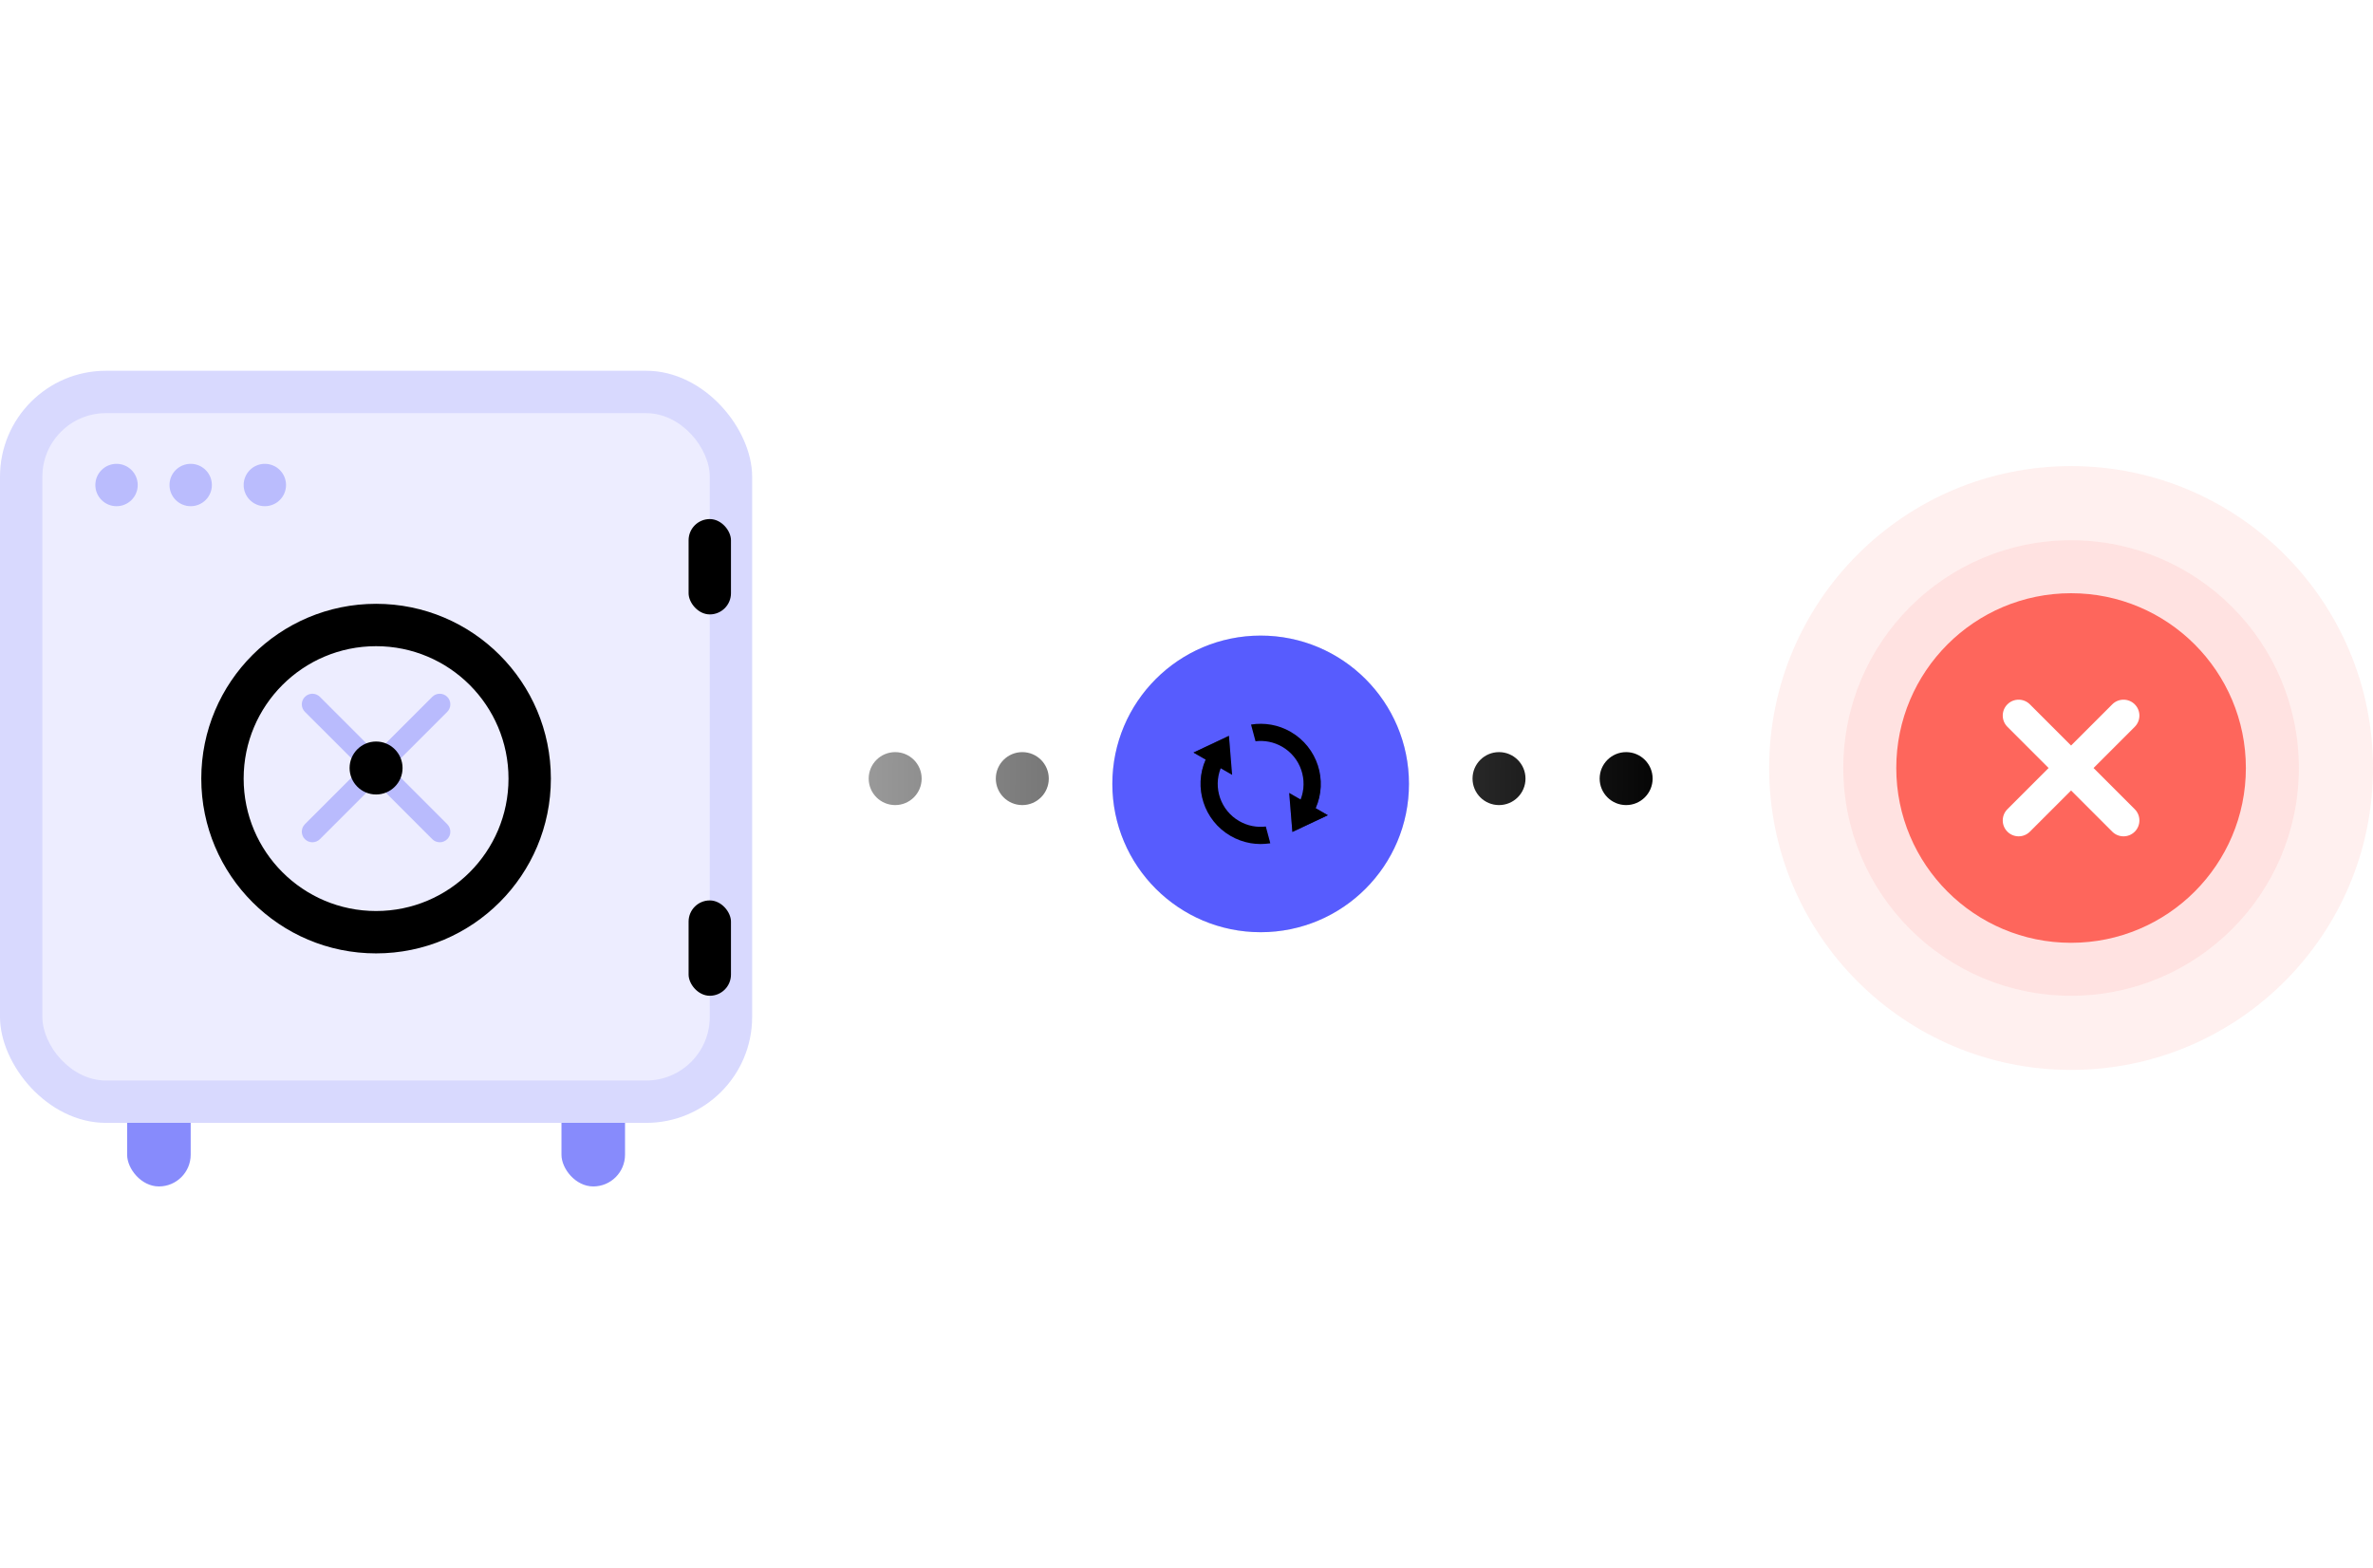 <svg width="224" height="148" viewBox="0 0 224 148" fill="none" xmlns="http://www.w3.org/2000/svg">
<rect x="12" y="100" width="6" height="12" rx="3" fill="#878BFC"/>
<rect x="53" y="100" width="6" height="12" rx="3" fill="#878BFC"/>
<rect y="35" width="71" height="71" rx="10" fill="#D8D9FE"/>
<rect x="4" y="39" width="63" height="63" rx="6" fill="#EDEDFF"/>
<g opacity="0.5">
<path d="M9 45.786C9 44.681 9.895 43.786 11 43.786C12.105 43.786 13 44.681 13 45.786C13 46.89 12.105 47.786 11 47.786C9.895 47.786 9 46.89 9 45.786Z" fill="#878BFC"/>
<path d="M16 45.786C16 44.681 16.895 43.786 18 43.786C19.105 43.786 20 44.681 20 45.786C20 46.89 19.105 47.786 18 47.786C16.895 47.786 16 46.89 16 45.786Z" fill="#878BFC"/>
<path d="M23 45.786C23 44.681 23.895 43.786 25 43.786C26.105 43.786 27 44.681 27 45.786C27 46.89 26.105 47.786 25 47.786C23.895 47.786 23 46.89 23 45.786Z" fill="#878BFC"/>
</g>
<g filter="url(#filter0_d_672_4867)">
<path fill-rule="evenodd" clip-rule="evenodd" d="M35.5 60C28.596 60 23 65.596 23 72.5C23 79.403 28.596 85 35.5 85C42.404 85 48 79.403 48 72.5C48 65.596 42.404 60 35.5 60ZM19 72.5C19 63.387 26.387 56 35.5 56C44.613 56 52 63.387 52 72.5C52 81.613 44.613 89 35.5 89C26.387 89 19 81.613 19 72.5Z" fill="url(#paint0_linear_672_4867)"/>
</g>
<path opacity="0.5" d="M42.218 67.197C42.608 66.806 42.608 66.173 42.218 65.782C41.827 65.392 41.194 65.392 40.803 65.782L35.5 71.086L30.197 65.782C29.806 65.392 29.173 65.392 28.782 65.782C28.392 66.173 28.392 66.806 28.782 67.197L34.086 72.5L28.782 77.803C28.392 78.194 28.392 78.827 28.782 79.217C29.173 79.608 29.806 79.608 30.197 79.217L35.5 73.914L40.803 79.217C41.194 79.608 41.827 79.608 42.218 79.217C42.608 78.827 42.608 78.194 42.218 77.803L36.914 72.5L42.218 67.197Z" fill="#878BFC"/>
<circle cx="35.5" cy="72.5" r="2.5" fill="url(#paint1_linear_672_4867)"/>
<rect x="65" y="49" width="4" height="9" rx="2" fill="url(#paint2_linear_672_4867)"/>
<rect x="65" y="85" width="4" height="9" rx="2" fill="url(#paint3_linear_672_4867)"/>
<g filter="url(#filter1_d_672_4867)">
<g filter="url(#filter2_f_672_4867)">
<circle cx="119" cy="73" r="14" fill="black" fill-opacity="0.1"/>
</g>
<g filter="url(#filter3_d_672_4867)">
<circle cx="119" cy="73" r="14" fill="#575CFE"/>
</g>
<path d="M124.19 75.294C125.351 72.676 124.373 69.55 121.837 68.086C120.659 67.406 119.338 67.197 118.093 67.399L118.515 68.976C119.356 68.874 120.236 69.034 121.026 69.49C122.786 70.506 123.495 72.642 122.774 74.477L121.692 73.852L121.996 77.537L125.339 75.958L124.19 75.294Z" fill="url(#paint4_linear_672_4867)"/>
<path d="M124.19 75.294C125.351 72.676 124.373 69.55 121.837 68.086C120.659 67.406 119.338 67.197 118.093 67.399L118.515 68.976C119.356 68.874 120.236 69.034 121.026 69.49C122.786 70.506 123.495 72.642 122.774 74.477L121.692 73.852L121.996 77.537L125.339 75.958L124.19 75.294Z" fill="url(#paint5_radial_672_4867)"/>
<path d="M124.19 75.294C125.351 72.676 124.373 69.55 121.837 68.086C120.659 67.406 119.338 67.197 118.093 67.399L118.515 68.976C119.356 68.874 120.236 69.034 121.026 69.49C122.786 70.506 123.495 72.642 122.774 74.477L121.692 73.852L121.996 77.537L125.339 75.958L124.19 75.294Z" fill="url(#paint6_radial_672_4867)"/>
<path d="M116.163 77.913C113.627 76.449 112.649 73.323 113.81 70.706L112.661 70.042L116.004 68.463L116.308 72.148L115.226 71.523C114.505 73.358 115.214 75.494 116.974 76.51C117.764 76.966 118.644 77.126 119.485 77.024L119.907 78.601C118.662 78.803 117.341 78.594 116.163 77.913Z" fill="url(#paint7_linear_672_4867)"/>
<path d="M116.163 77.913C113.627 76.449 112.649 73.323 113.81 70.706L112.661 70.042L116.004 68.463L116.308 72.148L115.226 71.523C114.505 73.358 115.214 75.494 116.974 76.51C117.764 76.966 118.644 77.126 119.485 77.024L119.907 78.601C118.662 78.803 117.341 78.594 116.163 77.913Z" fill="url(#paint8_radial_672_4867)"/>
<path d="M116.163 77.913C113.627 76.449 112.649 73.323 113.81 70.706L112.661 70.042L116.004 68.463L116.308 72.148L115.226 71.523C114.505 73.358 115.214 75.494 116.974 76.51C117.764 76.966 118.644 77.126 119.485 77.024L119.907 78.601C118.662 78.803 117.341 78.594 116.163 77.913Z" fill="url(#paint9_radial_672_4867)"/>
</g>
<path fill-rule="evenodd" clip-rule="evenodd" d="M87 73.5C87 74.881 85.881 76 84.5 76C83.119 76 82 74.881 82 73.5C82 72.119 83.119 71 84.5 71C85.881 71 87 72.119 87 73.5ZM99 73.5C99 74.881 97.881 76 96.5 76C95.119 76 94 74.881 94 73.5C94 72.119 95.119 71 96.5 71C97.881 71 99 72.119 99 73.5ZM144 73.5C144 74.881 142.881 76 141.5 76C140.119 76 139 74.881 139 73.5C139 72.119 140.119 71 141.5 71C142.881 71 144 72.119 144 73.5ZM156 73.5C156 74.881 154.881 76 153.5 76C152.119 76 151 74.881 151 73.5C151 72.119 152.119 71 153.5 71C154.881 71 156 72.119 156 73.5Z" fill="url(#paint10_linear_672_4867)"/>
<circle opacity="0.1" cx="195.5" cy="72.5" r="28.5" fill="#FE665C"/>
<circle opacity="0.1" cx="195.5" cy="72.5" r="21.5" fill="#FE665C"/>
<g filter="url(#filter4_d_672_4867)">
<circle cx="195.5" cy="72.5" r="16.5" fill="#FE665C"/>
</g>
<path d="M191.611 66.49C191.025 65.904 190.075 65.904 189.49 66.49C188.904 67.075 188.904 68.025 189.49 68.611L193.379 72.5L189.49 76.389C188.904 76.975 188.904 77.925 189.49 78.51C190.075 79.096 191.025 79.096 191.611 78.51L195.5 74.621L199.389 78.51C199.975 79.096 200.925 79.096 201.51 78.51C202.096 77.925 202.096 76.975 201.51 76.389L197.621 72.5L201.51 68.611C202.096 68.025 202.096 67.075 201.51 66.49C200.925 65.904 199.975 65.904 199.389 66.49L195.5 70.379L191.611 66.49Z" fill="white"/>
<defs>
<filter id="filter0_d_672_4867" x="11" y="49" width="49" height="49" filterUnits="userSpaceOnUse" color-interpolation-filters="sRGB">
<feFlood flood-opacity="0" result="BackgroundImageFix"/>
<feColorMatrix in="SourceAlpha" type="matrix" values="0 0 0 0 0 0 0 0 0 0 0 0 0 0 0 0 0 0 127 0" result="hardAlpha"/>
<feOffset dy="1"/>
<feGaussianBlur stdDeviation="4"/>
<feColorMatrix type="matrix" values="0 0 0 0 0.145 0 0 0 0 0.153 0 0 0 0 0.239 0 0 0 0.1 0"/>
<feBlend mode="normal" in2="BackgroundImageFix" result="effect1_dropShadow_672_4867"/>
<feBlend mode="normal" in="SourceGraphic" in2="effect1_dropShadow_672_4867" result="shape"/>
</filter>
<filter id="filter1_d_672_4867" x="101" y="56" width="36" height="36" filterUnits="userSpaceOnUse" color-interpolation-filters="sRGB">
<feFlood flood-opacity="0" result="BackgroundImageFix"/>
<feColorMatrix in="SourceAlpha" type="matrix" values="0 0 0 0 0 0 0 0 0 0 0 0 0 0 0 0 0 0 127 0" result="hardAlpha"/>
<feOffset dy="1"/>
<feGaussianBlur stdDeviation="2"/>
<feComposite in2="hardAlpha" operator="out"/>
<feColorMatrix type="matrix" values="0 0 0 0 0 0 0 0 0 0 0 0 0 0 0 0 0 0 0.1 0"/>
<feBlend mode="normal" in2="BackgroundImageFix" result="effect1_dropShadow_672_4867"/>
<feBlend mode="normal" in="SourceGraphic" in2="effect1_dropShadow_672_4867" result="shape"/>
</filter>
<filter id="filter2_f_672_4867" x="101" y="55" width="36" height="36" filterUnits="userSpaceOnUse" color-interpolation-filters="sRGB">
<feFlood flood-opacity="0" result="BackgroundImageFix"/>
<feBlend mode="normal" in="SourceGraphic" in2="BackgroundImageFix" result="shape"/>
<feGaussianBlur stdDeviation="2" result="effect1_foregroundBlur_672_4867"/>
</filter>
<filter id="filter3_d_672_4867" x="101" y="55" width="36" height="36" filterUnits="userSpaceOnUse" color-interpolation-filters="sRGB">
<feFlood flood-opacity="0" result="BackgroundImageFix"/>
<feColorMatrix in="SourceAlpha" type="matrix" values="0 0 0 0 0 0 0 0 0 0 0 0 0 0 0 0 0 0 127 0" result="hardAlpha"/>
<feOffset/>
<feGaussianBlur stdDeviation="2"/>
<feComposite in2="hardAlpha" operator="out"/>
<feColorMatrix type="matrix" values="0 0 0 0 0 0 0 0 0 0 0 0 0 0 0 0 0 0 0.1 0"/>
<feBlend mode="normal" in2="BackgroundImageFix" result="effect1_dropShadow_672_4867"/>
<feBlend mode="normal" in="SourceGraphic" in2="effect1_dropShadow_672_4867" result="shape"/>
</filter>
<filter id="filter4_d_672_4867" x="175" y="52" width="41" height="41" filterUnits="userSpaceOnUse" color-interpolation-filters="sRGB">
<feFlood flood-opacity="0" result="BackgroundImageFix"/>
<feColorMatrix in="SourceAlpha" type="matrix" values="0 0 0 0 0 0 0 0 0 0 0 0 0 0 0 0 0 0 127 0" result="hardAlpha"/>
<feOffset/>
<feGaussianBlur stdDeviation="2"/>
<feComposite in2="hardAlpha" operator="out"/>
<feColorMatrix type="matrix" values="0 0 0 0 0 0 0 0 0 0 0 0 0 0 0 0 0 0 0.15 0"/>
<feBlend mode="normal" in2="BackgroundImageFix" result="effect1_dropShadow_672_4867"/>
<feBlend mode="normal" in="SourceGraphic" in2="effect1_dropShadow_672_4867" result="shape"/>
</filter>
<linearGradient id="paint0_linear_672_4867" x1="19" y1="56" x2="50.515" y2="89.825" gradientUnits="userSpaceOnUse">
<stop stopColor="#2A30EE"/>
<stop offset="1" stopColor="#A4A6FF"/>
</linearGradient>
<linearGradient id="paint1_linear_672_4867" x1="33" y1="70" x2="37.775" y2="75.125" gradientUnits="userSpaceOnUse">
<stop stopColor="#2A30EE"/>
<stop offset="1" stopColor="#A4A6FF"/>
</linearGradient>
<linearGradient id="paint2_linear_672_4867" x1="65" y1="49" x2="71.697" y2="52.194" gradientUnits="userSpaceOnUse">
<stop stopColor="#2A30EE"/>
<stop offset="1" stopColor="#A4A6FF"/>
</linearGradient>
<linearGradient id="paint3_linear_672_4867" x1="65" y1="85" x2="71.697" y2="88.195" gradientUnits="userSpaceOnUse">
<stop stopColor="#2A30EE"/>
<stop offset="1" stopColor="#A4A6FF"/>
</linearGradient>
<linearGradient id="paint4_linear_672_4867" x1="118.361" y1="78.674" x2="118.441" y2="67.326" gradientUnits="userSpaceOnUse">
<stop stopColor="#F2EDFF"/>
<stop offset="0.406" stopColor="#F6EEF9"/>
<stop offset="1" stopColor="#FCEFF1"/>
</linearGradient>
<radialGradient id="paint5_radial_672_4867" cx="0" cy="0" r="1" gradientUnits="userSpaceOnUse" gradientTransform="translate(112.79 67.325) rotate(35.153) scale(15.348 40.136)">
<stop stopColor="#BFFFF0"/>
<stop offset="0.336" stopColor="#FEFFC7" stop-opacity="0"/>
</radialGradient>
<radialGradient id="paint6_radial_672_4867" cx="0" cy="0" r="1" gradientUnits="userSpaceOnUse" gradientTransform="translate(112.79 67.325) rotate(35.153) scale(15.348 40.136)">
<stop offset="0.667" stopColor="#FEFFC7" stop-opacity="0"/>
<stop offset="1" stopColor="#CEFFE6" stop-opacity="0.768"/>
</radialGradient>
<linearGradient id="paint7_linear_672_4867" x1="118.361" y1="78.674" x2="118.441" y2="67.326" gradientUnits="userSpaceOnUse">
<stop stopColor="#F2EDFF"/>
<stop offset="0.406" stopColor="#F6EEF9"/>
<stop offset="1" stopColor="#FCEFF1"/>
</linearGradient>
<radialGradient id="paint8_radial_672_4867" cx="0" cy="0" r="1" gradientUnits="userSpaceOnUse" gradientTransform="translate(112.79 67.325) rotate(35.153) scale(15.348 40.136)">
<stop stopColor="#BFFFF0"/>
<stop offset="0.336" stopColor="#FEFFC7" stop-opacity="0"/>
</radialGradient>
<radialGradient id="paint9_radial_672_4867" cx="0" cy="0" r="1" gradientUnits="userSpaceOnUse" gradientTransform="translate(112.79 67.325) rotate(35.153) scale(15.348 40.136)">
<stop offset="0.667" stopColor="#FEFFC7" stop-opacity="0"/>
<stop offset="1" stopColor="#CEFFE6" stop-opacity="0.768"/>
</radialGradient>
<linearGradient id="paint10_linear_672_4867" x1="158.962" y1="73.411" x2="82" y2="73" gradientUnits="userSpaceOnUse">
<stop stopColor="#25273D"/>
<stop offset="1" stopColor="#787A9B" stop-opacity="0.4"/>
</linearGradient>
</defs>
</svg>

